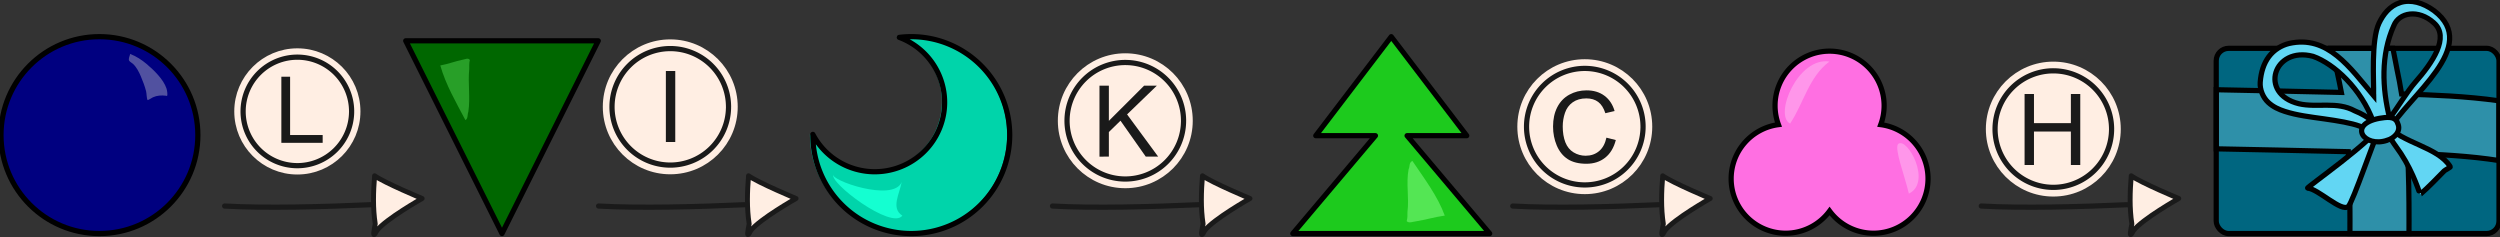 <?xml version="1.0" encoding="UTF-8" standalone="no"?>
<svg
   sodipodi:docname="2021-IS-03-explanation01-compatible.svg"
   inkscape:version="1.1.1 (3bf5ae0d25, 2021-09-20)"
   id="svg2507"
   version="1.1"
   viewBox="0 0 253.968 24.082"
   height="24.082mm"
   width="253.968mm"
   xmlns:inkscape="http://www.inkscape.org/namespaces/inkscape"
   xmlns:sodipodi="http://sodipodi.sourceforge.net/DTD/sodipodi-0.dtd"
   xmlns="http://www.w3.org/2000/svg"
   xmlns:svg="http://www.w3.org/2000/svg"
   xmlns:rdf="http://www.w3.org/1999/02/22-rdf-syntax-ns#"
   xmlns:cc="http://creativecommons.org/ns#"
   xmlns:dc="http://purl.org/dc/elements/1.1/">
  <rect x="0" y="0" width="253.968" height="24.082" fill="#333333" stroke="none"/>
  <defs
     id="defs2501" />
  <sodipodi:namedview
     inkscape:window-maximized="1"
     inkscape:window-y="222"
     inkscape:window-x="-8"
     inkscape:window-height="987"
     inkscape:window-width="1680"
     fit-margin-bottom="0"
     fit-margin-right="0"
     fit-margin-left="0"
     fit-margin-top="0"
     showgrid="false"
     inkscape:document-rotation="0"
     inkscape:current-layer="layer1"
     inkscape:document-units="mm"
     inkscape:cy="-32.474775"
     inkscape:cx="272.59129"
     inkscape:zoom="0.50808666"
     inkscape:pageshadow="2"
     inkscape:pageopacity="0.0"
     borderopacity="1.0"
     bordercolor="#666666"
     pagecolor="#ffffff"
     id="base"
     inkscape:pagecheckerboard="0" />
  <g
     transform="translate(-58.754,-24.071)"
     id="layer1"
     inkscape:groupmode="layer"
     inkscape:label="Ebene 1">
    <g
       transform="translate(-48.114,100.814)"
       id="g1961-8">
      <g
         transform="translate(116.417,-1.039)"
         id="g1855-3-7">
        <path
           style="font-variation-settings:normal;opacity:1;fill:none;fill-opacity:1;stroke:#1a1a1a;stroke-width:0.529;stroke-linecap:round;stroke-linejoin:round;stroke-miterlimit:4;stroke-dasharray:none;stroke-dashoffset:0;stroke-opacity:1;paint-order:markers fill stroke;stop-color:#000000;stop-opacity:1"
           d="m 144.127,-54.773 c 4.075,0.24 10.159,0.078 14.833,-0.134"
           id="path925-65-2-9-2"
           sodipodi:nodetypes="cc" />
        <path
           id="path927-1-5-9-9"
           style="font-variation-settings:normal;opacity:1;vector-effect:none;fill:#ffeee3;fill-opacity:1;stroke:#1a1a1a;stroke-width:0.5;stroke-linecap:round;stroke-linejoin:round;stroke-miterlimit:4;stroke-dasharray:none;stroke-dashoffset:0;stroke-opacity:1;paint-order:markers fill stroke;stop-color:#000000;stop-opacity:1"
           d="m 159.361,-57.847 c -0.131,1.628 -0.188,3.274 0.064,4.891 -0.079,0.461 -0.39,1.744 0.168,0.678 0.864,-1.148 4.597,-3.261 4.597,-3.261 0,0 -3.789,-1.577 -4.83,-2.308 z"
           sodipodi:nodetypes="scccss" />
      </g>
    </g>
    <g
       transform="matrix(0.538,0,0,0.538,114.785,-4.078)"
       id="g1565-61"
       style="stroke-width:1.857">
      <circle
         style="font-variation-settings:normal;opacity:1;vector-effect:none;fill:#ffeee3;fill-opacity:1;stroke:#ffeee3;stroke-width:1.474;stroke-linecap:round;stroke-linejoin:round;stroke-miterlimit:4;stroke-dasharray:none;stroke-dashoffset:0;stroke-opacity:1;paint-order:markers fill stroke;stop-color:#000000;stop-opacity:1;-inkscape-stroke:none"
         id="path1437-4-6"
         cx="195.1"
         cy="76.24"
         r="12" />
      <path
         id="path1437-0-6-18"
         style="font-variation-settings:normal;opacity:1;fill:none;fill-opacity:1;stroke:#1a1a1a;stroke-width:0.983;stroke-linecap:round;stroke-linejoin:round;stroke-miterlimit:4;stroke-dasharray:none;stroke-dashoffset:0;stroke-opacity:1;paint-order:markers fill stroke;stop-color:#000000;stop-opacity:1"
         sodipodi:type="arc"
         sodipodi:cx="195.1003"
         sodipodi:cy="76.24025"
         sodipodi:rx="11"
         sodipodi:ry="11"
         sodipodi:start="0.017453293"
         sodipodi:end="0"
         sodipodi:open="true"
         sodipodi:arc-type="arc"
         d="M 206.099,76.432 A 11,11 0 0 1 194.956,87.239 11,11 0 0 1 184.101,76.144 11,11 0 0 1 195.148,65.24 11,11 0 0 1 206.1,76.24" />
      <g
         aria-label="C"
         id="text1511-0-6"
         style="font-size:18.726px;line-height:1.25;font-family:Arial;-inkscape-font-specification:'Arial, Normal';letter-spacing:0px;word-spacing:0px;fill:#1a1a1a;stroke-width:0.491">
        <path
           d="m 199.182,78.316 1.774,0.448 q -0.558,2.185 -2.012,3.337 -1.445,1.143 -3.539,1.143 -2.167,0 -3.529,-0.878 -1.353,-0.887 -2.066,-2.56 -0.704,-1.673 -0.704,-3.593 0,-2.094 0.796,-3.648 0.805,-1.564 2.277,-2.368 1.481,-0.814 3.255,-0.814 2.012,0 3.383,1.024 1.372,1.024 1.911,2.88 l -1.746,0.411 q -0.466,-1.463 -1.353,-2.13 -0.887,-0.667 -2.231,-0.667 -1.545,0 -2.588,0.741 -1.033,0.741 -1.454,1.993 -0.421,1.244 -0.421,2.569 0,1.71 0.494,2.99 0.503,1.271 1.554,1.902 1.052,0.631 2.277,0.631 1.49,0 2.524,-0.86 1.033,-0.86 1.399,-2.551 z"
           style="fill:#1a1a1a;stroke-width:0.491"
           id="path988" />
      </g>
    </g>
    <g
       transform="translate(-62.551,99.774)"
       id="g1855-7">
      <path
         style="font-variation-settings:normal;opacity:1;fill:none;fill-opacity:1;stroke:#1a1a1a;stroke-width:0.529;stroke-linecap:round;stroke-linejoin:round;stroke-miterlimit:4;stroke-dasharray:none;stroke-dashoffset:0;stroke-opacity:1;paint-order:markers fill stroke;stop-color:#000000;stop-opacity:1"
         d="m 144.127,-54.773 c 4.075,0.24 10.159,0.078 14.833,-0.134"
         id="path925-65-2-4"
         sodipodi:nodetypes="cc" />
      <path
         id="path927-1-5-6"
         style="font-variation-settings:normal;opacity:1;vector-effect:none;fill:#ffeee3;fill-opacity:1;stroke:#1a1a1a;stroke-width:0.5;stroke-linecap:round;stroke-linejoin:round;stroke-miterlimit:4;stroke-dasharray:none;stroke-dashoffset:0;stroke-opacity:1;paint-order:markers fill stroke;stop-color:#000000;stop-opacity:1"
         d="m 159.361,-57.847 c -0.131,1.628 -0.188,3.274 0.064,4.891 -0.079,0.461 -0.39,1.744 0.168,0.678 0.864,-1.148 4.597,-3.261 4.597,-3.261 0,0 -3.789,-1.577 -4.83,-2.308 z"
         sodipodi:nodetypes="scccss" />
    </g>
    <g
       transform="translate(146.416,-32.335)"
       id="g1767-8">
      <circle
         r="10"
         cy="70.13"
         cx="-77.562"
         id="path1165-4-4"
         style="font-variation-settings:normal;opacity:1;vector-effect:none;fill:#000080;fill-opacity:1;stroke:none;stroke-width:0.3;stroke-linecap:round;stroke-linejoin:round;stroke-miterlimit:4;stroke-dasharray:none;stroke-dashoffset:0;stroke-opacity:1;paint-order:markers fill stroke;stop-color:#000000;stop-opacity:1" />
      <circle
         style="font-variation-settings:normal;opacity:1;fill:none;fill-opacity:1;stroke:#000000;stroke-width:0.529;stroke-linecap:round;stroke-linejoin:round;stroke-miterlimit:4;stroke-dasharray:none;stroke-dashoffset:0;stroke-opacity:1;paint-order:markers fill stroke;stop-color:#000000;stop-opacity:1"
         id="path1165-4-8-6"
         cx="-77.562"
         cy="70.13"
         r="10" />
      <path
         style="font-variation-settings:normal;opacity:1;vector-effect:none;fill:#5151a0;fill-opacity:1;stroke:none;stroke-width:0.3;stroke-linecap:round;stroke-linejoin:round;stroke-miterlimit:4;stroke-dasharray:none;stroke-dashoffset:0;stroke-opacity:1;paint-order:markers fill stroke;stop-color:#000000;stop-opacity:1;-inkscape-stroke:none"
         d="m -74.444,61.883 c 0.613,0.236 1.18,0.601 1.681,1.026 0.737,0.625 1.7,1.548 2.012,2.475 0.05,0.147 0.139,0.622 0.063,0.757 -0.015,0.027 -0.096,-0.009 -0.122,-0.012 -0.475,-0.054 -0.886,-0.03 -1.315,0.161 -0.062,0.028 -0.522,0.318 -0.543,0.286 -0.101,-0.154 -0.096,-0.668 -0.15,-0.886 -0.128,-0.516 -0.335,-1.053 -0.543,-1.542 -0.187,-0.439 -0.441,-0.936 -0.799,-1.261 -0.105,-0.096 -0.3,-0.195 -0.374,-0.307 -0.125,-0.19 0.071,-0.506 0.091,-0.698 z"
         id="path1303-3" />
    </g>
    <g
       transform="matrix(0.538,0,0,0.538,-18.451,-6.3)"
       id="g1583-4-9"
       style="stroke-width:1.857">
      <circle
         style="font-variation-settings:normal;opacity:1;vector-effect:none;fill:#ffeee3;fill-opacity:1;stroke:#ffeee3;stroke-width:1.474;stroke-linecap:round;stroke-linejoin:round;stroke-miterlimit:4;stroke-dasharray:none;stroke-dashoffset:0;stroke-opacity:1;paint-order:markers fill stroke;stop-color:#000000;stop-opacity:1;-inkscape-stroke:none"
         id="path1437-8-9-3"
         cx="270.066"
         cy="76.625"
         r="12" />
      <path
         id="path1437-0-0-9-8"
         style="font-variation-settings:normal;opacity:1;fill:none;fill-opacity:1;stroke:#1a1a1a;stroke-width:0.983;stroke-linecap:round;stroke-linejoin:round;stroke-miterlimit:4;stroke-dasharray:none;stroke-dashoffset:0;stroke-opacity:1;paint-order:markers fill stroke;stop-color:#000000;stop-opacity:1"
         sodipodi:type="arc"
         sodipodi:cx="270.06647"
         sodipodi:cy="76.624687"
         sodipodi:rx="11"
         sodipodi:ry="11"
         sodipodi:start="0.017453293"
         sodipodi:end="0"
         sodipodi:open="true"
         sodipodi:arc-type="arc"
         d="m 281.065,76.817 a 11,11 0 0 1 -11.142,10.807 11,11 0 0 1 -10.856,-11.095 11,11 0 0 1 11.048,-10.904 11,11 0 0 1 10.952,11" />
      <g
         aria-label="I"
         id="text1511-8-5-6"
         style="font-size:18.726px;line-height:1.25;font-family:Arial;-inkscape-font-specification:'Arial, Normal';letter-spacing:0px;word-spacing:0px;fill:#1a1a1a;stroke-width:0.491">
        <path
           d="M 269.235,83.265 V 69.86 h 1.774 v 13.405 z"
           style="fill:#1a1a1a;stroke-width:0.491"
           id="path991" />
      </g>
    </g>
    <g
       transform="translate(-24.565,99.774)"
       id="g1855-9">
      <path
         style="font-variation-settings:normal;opacity:1;fill:none;fill-opacity:1;stroke:#1a1a1a;stroke-width:0.529;stroke-linecap:round;stroke-linejoin:round;stroke-miterlimit:4;stroke-dasharray:none;stroke-dashoffset:0;stroke-opacity:1;paint-order:markers fill stroke;stop-color:#000000;stop-opacity:1"
         d="m 144.127,-54.773 c 4.075,0.24 10.159,0.078 14.833,-0.134"
         id="path925-65-2-1"
         sodipodi:nodetypes="cc" />
      <path
         id="path927-1-5-4"
         style="font-variation-settings:normal;opacity:1;vector-effect:none;fill:#ffeee3;fill-opacity:1;stroke:#1a1a1a;stroke-width:0.5;stroke-linecap:round;stroke-linejoin:round;stroke-miterlimit:4;stroke-dasharray:none;stroke-dashoffset:0;stroke-opacity:1;paint-order:markers fill stroke;stop-color:#000000;stop-opacity:1"
         d="m 159.361,-57.847 c -0.131,1.628 -0.188,3.274 0.064,4.891 -0.079,0.461 -0.39,1.744 0.168,0.678 0.864,-1.148 4.597,-3.261 4.597,-3.261 0,0 -3.789,-1.577 -4.83,-2.308 z"
         sodipodi:nodetypes="scccss" />
    </g>
    <g
       transform="matrix(0.538,0,0,0.538,148.666,-4.059)"
       id="g1631-5-0"
       style="stroke-width:1.857">
      <circle
         r="12"
         cy="75.087"
         cx="45.36"
         id="path1437-9-8"
         style="font-variation-settings:normal;opacity:1;vector-effect:none;fill:#ffeee3;fill-opacity:1;stroke:#ffeee3;stroke-width:1.474;stroke-linecap:round;stroke-linejoin:round;stroke-miterlimit:4;stroke-dasharray:none;stroke-dashoffset:0;stroke-opacity:1;paint-order:markers fill stroke;stop-color:#000000;stop-opacity:1;-inkscape-stroke:none" />
      <path
         sodipodi:arc-type="arc"
         sodipodi:open="true"
         sodipodi:end="0"
         sodipodi:start="0.017453293"
         sodipodi:ry="11"
         sodipodi:rx="11"
         sodipodi:cy="75.086929"
         sodipodi:cx="45.360146"
         sodipodi:type="arc"
         style="font-variation-settings:normal;opacity:1;fill:none;fill-opacity:1;stroke:#1a1a1a;stroke-width:0.983;stroke-linecap:round;stroke-linejoin:round;stroke-miterlimit:4;stroke-dasharray:none;stroke-dashoffset:0;stroke-opacity:1;paint-order:markers fill stroke;stop-color:#000000;stop-opacity:1"
         id="path1437-0-1-4"
         d="M 56.358,75.279 A 11,11 0 0 1 45.216,86.086 11,11 0 0 1 34.361,74.991 11,11 0 0 1 45.408,64.087 11,11 0 0 1 56.36,75.087" />
      <g
         aria-label="K"
         id="text1511-5-1"
         style="font-size:18.726px;line-height:1.25;font-family:Arial;-inkscape-font-specification:'Arial, Normal';letter-spacing:0px;word-spacing:0px;fill:#1a1a1a;stroke-width:0.491">
        <path
           d="M 40.484,81.863 V 68.458 h 1.774 v 6.648 l 6.657,-6.648 h 2.405 l -5.623,5.431 5.87,7.973 h -2.341 l -4.773,-6.785 -2.195,2.14 v 4.645 z"
           style="fill:#1a1a1a;stroke-width:0.491"
           id="path994" />
      </g>
    </g>
    <g
       transform="translate(21.549,99.774)"
       id="g1855-3">
      <path
         style="font-variation-settings:normal;opacity:1;fill:none;fill-opacity:1;stroke:#1a1a1a;stroke-width:0.529;stroke-linecap:round;stroke-linejoin:round;stroke-miterlimit:4;stroke-dasharray:none;stroke-dashoffset:0;stroke-opacity:1;paint-order:markers fill stroke;stop-color:#000000;stop-opacity:1"
         d="m 144.127,-54.773 c 4.075,0.24 10.159,0.078 14.833,-0.134"
         id="path925-65-2-9"
         sodipodi:nodetypes="cc" />
      <path
         id="path927-1-5-9"
         style="font-variation-settings:normal;opacity:1;vector-effect:none;fill:#ffeee3;fill-opacity:1;stroke:#1a1a1a;stroke-width:0.5;stroke-linecap:round;stroke-linejoin:round;stroke-miterlimit:4;stroke-dasharray:none;stroke-dashoffset:0;stroke-opacity:1;paint-order:markers fill stroke;stop-color:#000000;stop-opacity:1"
         d="m 159.361,-57.847 c -0.131,1.628 -0.188,3.274 0.064,4.891 -0.079,0.461 -0.39,1.744 0.168,0.678 0.864,-1.148 4.597,-3.261 4.597,-3.261 0,0 -3.789,-1.577 -4.83,-2.308 z"
         sodipodi:nodetypes="scccss" />
    </g>
    <g
       id="g1819-5-6"
       transform="translate(184.998,23.814)">
      <path
         sodipodi:nodetypes="cccc"
         id="path1769-04-5"
         d="m -85.028,4.403 9.78,19.579 9.78,-19.579 z"
         style="fill:#006700;fill-opacity:1;stroke:none;stroke-width:0.265px;stroke-linecap:butt;stroke-linejoin:miter;stroke-opacity:1" />
      <path
         style="font-variation-settings:normal;opacity:1;fill:none;fill-opacity:1;stroke:#000000;stroke-width:0.529;stroke-linecap:round;stroke-linejoin:round;stroke-miterlimit:4;stroke-dasharray:none;stroke-dashoffset:0;stroke-opacity:1;paint-order:markers fill stroke;stop-color:#000000;stop-opacity:1"
         d="m -85.028,4.403 9.78,19.579 9.78,-19.579 z"
         id="path1769-0-8-5"
         sodipodi:nodetypes="cccc" />
      <path
         id="path1809-0-2"
         style="font-variation-settings:normal;opacity:1;vector-effect:none;fill:#289f28;fill-opacity:1;stroke:none;stroke-width:0.265px;stroke-linecap:butt;stroke-linejoin:miter;stroke-miterlimit:4;stroke-dasharray:none;stroke-dashoffset:0;stroke-opacity:1;paint-order:markers fill stroke;stop-color:#000000;stop-opacity:1"
         d="m -81.516,6.907 c 0.559,1.972 1.607,3.75 2.552,5.553 0.29,-0.17 0.182,-0.567 0.297,-0.838 0.217,-1.442 -0.056,-2.902 0.092,-4.348 0.005,-0.309 -0.018,-0.623 0.062,-0.925 -0.169,-0.256 -0.487,-0.059 -0.718,-0.028 -0.772,0.155 -1.509,0.45 -2.286,0.587 z" />
    </g>
    <g
       transform="translate(328.403,74.254)"
       id="g2159-7">
      <path
         id="path2089-3"
         style="font-variation-settings:normal;opacity:1;vector-effect:none;fill:#00d4aa;fill-opacity:1;stroke:none;stroke-width:1.134;stroke-linecap:round;stroke-linejoin:round;stroke-miterlimit:4;stroke-dasharray:none;stroke-dashoffset:0;stroke-opacity:1;paint-order:markers fill stroke;stop-color:#000000;stop-opacity:1"
         d="m -669.26,-175.592 a 37.795,37.795 0 0 0 -4.584,0.281 26.815,26.644 0 0 1 17.391,24.943 26.815,26.644 0 0 1 -26.816,26.643 26.815,26.644 0 0 1 -23.783,-14.338 37.795,37.795 0 0 0 -0.002,0.268 37.795,37.795 0 0 0 37.795,37.795 37.795,37.795 0 0 0 37.795,-37.795 37.795,37.795 0 0 0 -37.795,-37.797 z"
         transform="scale(0.265)" />
      <path
         d="m -177.075,-46.459 a 10,10 0 0 0 -1.213,0.074 7.095,7.05 0 0 1 4.601,6.6 7.095,7.05 0 0 1 -7.095,7.049 7.095,7.05 0 0 1 -6.293,-3.794 10,10 0 0 0 -5.3e-4,0.071 10,10 0 0 0 10,10 10,10 0 0 0 10,-10 10,10 0 0 0 -10,-10 z"
         style="font-variation-settings:normal;opacity:1;fill:none;fill-opacity:1;stroke:#000000;stroke-width:0.529;stroke-linecap:round;stroke-linejoin:round;stroke-miterlimit:4;stroke-dasharray:none;stroke-dashoffset:0;stroke-opacity:1;paint-order:markers fill stroke;stop-color:#000000;stop-opacity:1"
         id="path2089-0-8" />
      <path
         style="font-variation-settings:normal;opacity:1;vector-effect:none;fill:#14ffd1;fill-opacity:1;stroke:none;stroke-width:0.3;stroke-linecap:round;stroke-linejoin:round;stroke-miterlimit:4;stroke-dasharray:none;stroke-dashoffset:0;stroke-opacity:1;paint-order:markers fill stroke;stop-color:#000000;stop-opacity:1"
         d="m -177.981,-28.277 c -1.198,-0.75 -0.272,-2.239 -0.068,-3.413 -0.852,2.096 -7.386,-0.227 -6.935,-0.784 -0.536,0.789 5.915,5.668 7.003,4.197 z"
         id="path2140-5"
         sodipodi:nodetypes="cccc" />
    </g>
    <g
       style="stroke-width:1.857"
       id="g1565-6-0"
       transform="matrix(0.538,0,0,0.538,162.381,-3.832)">
      <circle
         r="12"
         cy="76.24"
         cx="195.1"
         id="path1437-4-8-2"
         style="font-variation-settings:normal;opacity:1;vector-effect:none;fill:#ffeee3;fill-opacity:1;stroke:#ffeee3;stroke-width:1.474;stroke-linecap:round;stroke-linejoin:round;stroke-miterlimit:4;stroke-dasharray:none;stroke-dashoffset:0;stroke-opacity:1;paint-order:markers fill stroke;stop-color:#000000;stop-opacity:1;-inkscape-stroke:none" />
      <path
         sodipodi:arc-type="arc"
         sodipodi:open="true"
         sodipodi:end="0"
         sodipodi:start="0.017453293"
         sodipodi:ry="11"
         sodipodi:rx="11"
         sodipodi:cy="76.24025"
         sodipodi:cx="195.1003"
         sodipodi:type="arc"
         style="font-variation-settings:normal;opacity:1;fill:none;fill-opacity:1;stroke:#1a1a1a;stroke-width:0.983;stroke-linecap:round;stroke-linejoin:round;stroke-miterlimit:4;stroke-dasharray:none;stroke-dashoffset:0;stroke-opacity:1;paint-order:markers fill stroke;stop-color:#000000;stop-opacity:1"
         id="path1437-0-6-4-3"
         d="M 206.099,76.432 A 11,11 0 0 1 194.956,87.239 11,11 0 0 1 184.101,76.144 11,11 0 0 1 195.148,65.24 11,11 0 0 1 206.1,76.24" />
      <g
         aria-label="H"
         id="text1511-0-3-7"
         style="font-size:18.726px;line-height:1.25;font-family:Arial;-inkscape-font-specification:'Arial, Normal';letter-spacing:0px;word-spacing:0px;fill:#1a1a1a;stroke-width:0.491">
        <path
           d="M 189.673,83.016 V 69.612 h 1.774 v 5.505 h 6.968 v -5.505 h 1.774 v 13.405 h -1.774 v -6.318 h -6.968 v 6.318 z"
           style="fill:#1a1a1a;stroke-width:0.491"
           id="path997" />
      </g>
    </g>
    <g
       transform="translate(115.899,99.774)"
       id="g1855-3-4">
      <path
         style="font-variation-settings:normal;opacity:1;fill:none;fill-opacity:1;stroke:#1a1a1a;stroke-width:0.529;stroke-linecap:round;stroke-linejoin:round;stroke-miterlimit:4;stroke-dasharray:none;stroke-dashoffset:0;stroke-opacity:1;paint-order:markers fill stroke;stop-color:#000000;stop-opacity:1"
         d="m 144.127,-54.773 c 4.075,0.24 10.159,0.078 14.833,-0.134"
         id="path925-65-2-9-6"
         sodipodi:nodetypes="cc" />
      <path
         id="path927-1-5-9-0"
         style="font-variation-settings:normal;opacity:1;vector-effect:none;fill:#ffeee3;fill-opacity:1;stroke:#1a1a1a;stroke-width:0.5;stroke-linecap:round;stroke-linejoin:round;stroke-miterlimit:4;stroke-dasharray:none;stroke-dashoffset:0;stroke-opacity:1;paint-order:markers fill stroke;stop-color:#000000;stop-opacity:1"
         d="m 159.361,-57.847 c -0.131,1.628 -0.188,3.274 0.064,4.891 -0.079,0.461 -0.39,1.744 0.168,0.678 0.864,-1.148 4.597,-3.261 4.597,-3.261 0,0 -3.789,-1.577 -4.83,-2.308 z"
         sodipodi:nodetypes="scccss" />
    </g>
    <g
       transform="translate(320.327,70.699)"
       id="g2236-6">
      <path
         id="path1769-7-02"
         style="font-variation-settings:normal;opacity:1;vector-effect:none;fill:#1dca1d;fill-opacity:1;stroke:none;stroke-width:1;stroke-linecap:butt;stroke-linejoin:miter;stroke-miterlimit:4;stroke-dasharray:none;stroke-dashoffset:0;stroke-opacity:1;stop-color:#000000;stop-opacity:1"
         d="m -120.24,-42.903 -7.668,10.058 h 6.061 l -8.393,9.942 h 20 l -8.393,-9.942 h 6.061 z" />
      <path
         id="path1809-6-3"
         style="font-variation-settings:normal;opacity:1;vector-effect:none;fill:#54e654;fill-opacity:1;stroke:none;stroke-width:1;stroke-linecap:butt;stroke-linejoin:miter;stroke-miterlimit:4;stroke-dasharray:none;stroke-dashoffset:0;stroke-opacity:1;paint-order:markers fill stroke;stop-color:#000000;stop-opacity:1"
         d="m -114.803,-24.727 c -0.72,-1.972 -2.071,-3.75 -3.289,-5.553 -0.373,0.17 -0.235,0.567 -0.383,0.838 -0.28,1.442 0.072,2.902 -0.119,4.348 -0.006,0.309 0.023,0.623 -0.08,0.925 0.218,0.256 0.627,0.059 0.925,0.028 0.996,-0.155 1.945,-0.45 2.946,-0.587 z" />
      <path
         d="m -120.24,-42.903 -7.668,10.058 h 6.061 l -8.393,9.942 h 20 l -8.393,-9.942 h 6.061 z"
         style="font-variation-settings:normal;opacity:1;fill:none;fill-opacity:1;stroke:#000000;stroke-width:0.529;stroke-linecap:round;stroke-linejoin:round;stroke-miterlimit:4;stroke-dasharray:none;stroke-dashoffset:0;stroke-opacity:1;paint-order:markers fill stroke;stop-color:#000000;stop-opacity:1"
         id="path1769-7-0-8" />
    </g>
    <g
       id="g2375-3"
       transform="translate(415.412,37.844)">
      <path
         id="path2280-7"
         style="font-variation-settings:normal;opacity:1;vector-effect:none;fill:#ff6fe2;fill-opacity:1;stroke:none;stroke-width:0.265px;stroke-linecap:butt;stroke-linejoin:miter;stroke-miterlimit:4;stroke-dasharray:none;stroke-dashoffset:0;stroke-opacity:1;paint-order:markers fill stroke;stop-color:#000000;stop-opacity:1"
         d="m -170.796,-8.577 a 5.54,5.54 0 0 0 -5.54,5.54 5.54,5.54 0 0 0 0.345,1.925 5.54,5.54 0 0 0 -4.805,5.491 5.54,5.54 0 0 0 5.54,5.54 5.54,5.54 0 0 0 4.46,-2.254 5.54,5.54 0 0 0 4.461,2.254 5.54,5.54 0 0 0 5.54,-5.54 5.54,5.54 0 0 0 -4.805,-5.491 5.54,5.54 0 0 0 0.345,-1.925 5.54,5.54 0 0 0 -5.54,-5.54 z" />
      <path
         d="m -170.796,-8.577 a 5.54,5.54 0 0 0 -5.54,5.54 5.54,5.54 0 0 0 0.345,1.925 5.54,5.54 0 0 0 -4.805,5.491 5.54,5.54 0 0 0 5.54,5.54 5.54,5.54 0 0 0 4.46,-2.254 5.54,5.54 0 0 0 4.461,2.254 5.54,5.54 0 0 0 5.54,-5.54 5.54,5.54 0 0 0 -4.805,-5.491 5.54,5.54 0 0 0 0.345,-1.925 5.54,5.54 0 0 0 -5.54,-5.54 z"
         style="font-variation-settings:normal;opacity:1;fill:none;fill-opacity:1;stroke:#000000;stroke-width:0.529;stroke-linecap:butt;stroke-linejoin:miter;stroke-miterlimit:4;stroke-dasharray:none;stroke-dashoffset:0;stroke-opacity:1;paint-order:markers fill stroke;stop-color:#000000;stop-opacity:1"
         id="path2280-9-1" />
      <path
         id="path2336-1"
         style="font-variation-settings:normal;opacity:1;vector-effect:none;fill:#ff96ea;fill-opacity:1;stroke:none;stroke-width:0.265px;stroke-linecap:butt;stroke-linejoin:miter;stroke-miterlimit:4;stroke-dasharray:none;stroke-dashoffset:0;stroke-opacity:1;paint-order:markers fill stroke;stop-color:#000000;stop-opacity:1"
         d="m -162.741,5.895 c -0.419,-1.806 -1.487,-4.517 -1.097,-5.039 0.921,-0.778 3.484,3.892 1.097,5.039 z"
         sodipodi:nodetypes="ccc" />
      <path
         id="path2338-7"
         style="font-variation-settings:normal;opacity:1;vector-effect:none;fill:#ff96ea;fill-opacity:1;stroke:none;stroke-width:0.265px;stroke-linecap:butt;stroke-linejoin:miter;stroke-miterlimit:4;stroke-dasharray:none;stroke-dashoffset:0;stroke-opacity:1;paint-order:markers fill stroke;stop-color:#000000;stop-opacity:1"
         d="m -170.809,-7.521 c -3.215,-0.5 -5.665,5.475 -3.997,6.302 1.378,-2.068 1.907,-4.759 3.997,-6.302 z" />
    </g>
    <g
       id="g2580-0-6"
       transform="translate(250.661,90.219)">
      <rect
         ry="1.263"
         rx="1.263"
         y="-61.238"
         x="33.233"
         height="18.815"
         width="28.727"
         id="rect2377-27-9"
         style="font-variation-settings:normal;opacity:1;vector-effect:none;fill:#006680;fill-opacity:1;stroke:none;stroke-width:0.265px;stroke-linecap:butt;stroke-linejoin:miter;stroke-miterlimit:4;stroke-dasharray:none;stroke-dashoffset:0;stroke-opacity:1;paint-order:markers fill stroke;stop-color:#000000;stop-opacity:1" />
      <path
         transform="scale(0.265)"
         d="m 169.859,-231.451 c 1.053,3.009 1.785,7.399 2.98,12.852 0.296,1.352 0.565,2.713 0.82,4.078 -16.044,-0.385 -32.073,-0.706 -48.055,-1.031 v 22.688 c 16.905,0.344 33.831,0.683 50.719,1.098 0.515,8.51 0.627,17.202 0.627,26.037 0,1.811 -0.007,3.597 -0.012,5.389 h 22.678 c 0.004,-1.801 0.012,-3.613 0.012,-5.389 0,-8.338 -0.09,-16.832 -0.547,-25.416 12.082,0.395 23.816,1.02 35.098,2.783 v -22.943 c -12.666,-1.765 -25.188,-2.264 -37.398,-2.611 -0.505,-3.175 -1.091,-6.354 -1.789,-9.539 -0.496,-2.26 -0.899,-4.982 -1.545,-7.994 z"
         style="color:#000000;font-style:normal;font-variant:normal;font-weight:normal;font-stretch:normal;font-size:medium;line-height:normal;font-family:sans-serif;font-variant-ligatures:normal;font-variant-position:normal;font-variant-caps:normal;font-variant-numeric:normal;font-variant-alternates:normal;font-variant-east-asian:normal;font-feature-settings:normal;font-variation-settings:normal;text-indent:0;text-align:start;text-decoration:none;text-decoration-line:none;text-decoration-style:solid;text-decoration-color:#000000;letter-spacing:normal;word-spacing:normal;text-transform:none;writing-mode:lr-tb;direction:ltr;text-orientation:mixed;dominant-baseline:auto;baseline-shift:baseline;text-anchor:start;white-space:normal;shape-padding:0;shape-margin:0;inline-size:0;clip-rule:nonzero;display:inline;overflow:visible;visibility:visible;opacity:1;isolation:auto;mix-blend-mode:normal;color-interpolation:sRGB;color-interpolation-filters:linearRGB;solid-color:#000000;solid-opacity:1;vector-effect:none;fill:#2e90a9;fill-opacity:1;fill-rule:nonzero;stroke:none;stroke-width:1px;stroke-linecap:butt;stroke-linejoin:miter;stroke-miterlimit:4;stroke-dasharray:none;stroke-dashoffset:0;stroke-opacity:1;paint-order:markers fill stroke;color-rendering:auto;image-rendering:auto;shape-rendering:auto;text-rendering:auto;enable-background:accumulate;stop-color:#000000;stop-opacity:1"
         id="path2494-03-8" />
      <path
         id="path2494-0-4-6"
         style="color:#000000;font-style:normal;font-variant:normal;font-weight:normal;font-stretch:normal;font-size:medium;line-height:normal;font-family:sans-serif;font-variant-ligatures:normal;font-variant-position:normal;font-variant-caps:normal;font-variant-numeric:normal;font-variant-alternates:normal;font-variant-east-asian:normal;font-feature-settings:normal;font-variation-settings:normal;text-indent:0;text-align:start;text-decoration:none;text-decoration-line:none;text-decoration-style:solid;text-decoration-color:#000000;letter-spacing:normal;word-spacing:normal;text-transform:none;writing-mode:lr-tb;direction:ltr;text-orientation:mixed;dominant-baseline:auto;baseline-shift:baseline;text-anchor:start;white-space:normal;shape-padding:0;shape-margin:0;inline-size:0;clip-rule:nonzero;display:inline;overflow:visible;visibility:visible;opacity:1;isolation:auto;mix-blend-mode:normal;color-interpolation:sRGB;color-interpolation-filters:linearRGB;solid-color:#000000;solid-opacity:1;fill:none;fill-opacity:1;fill-rule:nonzero;stroke:#000000;stroke-width:0.529;stroke-linecap:butt;stroke-linejoin:miter;stroke-miterlimit:4;stroke-dasharray:none;stroke-dashoffset:0;stroke-opacity:1;paint-order:markers fill stroke;color-rendering:auto;image-rendering:auto;shape-rendering:auto;text-rendering:auto;enable-background:accumulate;stop-color:#000000;stop-opacity:1"
         d="m 44.942,-61.238 c 0.279,0.796 0.472,1.958 0.789,3.4 0.078,0.358 0.149,0.718 0.217,1.079 -4.245,-0.102 -8.486,-0.187 -12.714,-0.273 v 6.003 c 4.473,0.091 8.951,0.181 13.419,0.29 0.136,2.251 0.166,4.551 0.166,6.889 0,0.479 -0.002,0.952 -0.003,1.426 h 6 c 0.001,-0.477 0.003,-0.956 0.003,-1.426 0,-2.206 -0.024,-4.454 -0.145,-6.725 3.197,0.105 6.301,0.27 9.286,0.736 v -6.07 c -3.351,-0.467 -6.664,-0.599 -9.895,-0.691 -0.134,-0.84 -0.289,-1.681 -0.473,-2.524 -0.131,-0.598 -0.238,-1.318 -0.409,-2.115 z" />
      <rect
         style="font-variation-settings:normal;opacity:1;fill:none;fill-opacity:1;stroke:#000000;stroke-width:0.529;stroke-linecap:butt;stroke-linejoin:miter;stroke-miterlimit:4;stroke-dasharray:none;stroke-dashoffset:0;stroke-opacity:1;paint-order:markers fill stroke;stop-color:#000000;stop-opacity:1"
         id="rect2377-2-0-6"
         width="28.727"
         height="18.815"
         x="33.233"
         y="-61.238"
         rx="1.263"
         ry="1.263" />
      <g
         style="stroke-width:1.168"
         transform="matrix(0.838,-0.176,0.176,0.838,20.087,5.972)"
         id="g2565-1-7">
        <path
           style="font-variation-settings:normal;opacity:1;vector-effect:none;fill:#62d6f3;fill-opacity:1;stroke:none;stroke-width:0.309px;stroke-linecap:butt;stroke-linejoin:miter;stroke-miterlimit:4;stroke-dasharray:none;stroke-dashoffset:0;stroke-opacity:1;paint-order:markers fill stroke;stop-color:#000000;stop-opacity:1"
           d="m 48.952,-60.693 c -0.029,1.575 0.579,2.472 1.086,3.767 1.033,2.638 1.21,5.212 1.238,5.197 1.136,-0.628 2.291,-1.43 3.364,-2.139 0.111,-0.074 0.832,-0.269 0.809,-0.333 -0.963,-2.642 -4.975,-3.87 -6.496,-6.493 z"
           id="path2383-1-4" />
        <path
           style="color:#000000;font-style:normal;font-variant:normal;font-weight:normal;font-stretch:normal;font-size:medium;line-height:normal;font-family:sans-serif;font-variant-ligatures:normal;font-variant-position:normal;font-variant-caps:normal;font-variant-numeric:normal;font-variant-alternates:normal;font-variant-east-asian:normal;font-feature-settings:normal;font-variation-settings:normal;text-indent:0;text-align:start;text-decoration:none;text-decoration-line:none;text-decoration-style:solid;text-decoration-color:#000000;letter-spacing:normal;word-spacing:normal;text-transform:none;writing-mode:lr-tb;direction:ltr;text-orientation:mixed;dominant-baseline:auto;baseline-shift:baseline;text-anchor:start;white-space:normal;shape-padding:0;shape-margin:0;inline-size:0;clip-rule:nonzero;display:inline;overflow:visible;visibility:visible;opacity:1;isolation:auto;mix-blend-mode:normal;color-interpolation:sRGB;color-interpolation-filters:linearRGB;solid-color:#000000;solid-opacity:1;vector-effect:none;fill:#62d6f3;fill-opacity:1;fill-rule:nonzero;stroke:none;stroke-width:0.309px;stroke-linecap:butt;stroke-linejoin:miter;stroke-miterlimit:4;stroke-dasharray:none;stroke-dashoffset:0;stroke-opacity:1;paint-order:markers fill stroke;color-rendering:auto;image-rendering:auto;shape-rendering:auto;text-rendering:auto;enable-background:accumulate;stop-color:#000000;stop-opacity:1"
           d="m 53.629,-74.482 c -1.327,0.137 -2.276,0.984 -2.953,1.867 -1.355,1.766 -2.021,6.712 -2.355,8.074 -0.021,0.085 -0.006,0.169 -0.025,0.254 -2.085,-3.864 -3.85,-8.233 -8.568,-8.16 -0.931,0.032 -1.905,0.37 -2.666,1.041 -0.761,0.671 -1.289,1.611 -1.621,2.744 -0.255,0.869 -0.034,1.874 0.43,2.537 0.464,0.663 1.066,1.09 1.713,1.463 1.294,0.747 2.867,1.276 4.404,1.832 1.537,0.556 3.03,1.135 3.949,1.715 0.46,0.29 0.759,0.575 0.889,0.764 0.129,0.189 0.137,0.23 0.113,0.404 l 2.134,0.119 c 3.215,-3.651 12.902,-7.576 8.294,-12.889 -1.093,-1.204 -2.41,-1.903 -3.736,-1.766 z m 3.431,3.185 c 1.492,2.043 -1.117,4.562 -3.648,6.45 -1.091,0.806 -2.705,2.572 -3.822,3.525 -0.143,-3.618 0.499,-7.585 2.75,-10.651 0.903,-1.372 3.228,-1.367 4.72,0.676 z m -9.458,9.993 c -0.538,-0.686 -1.183,-1.246 -1.885,-1.717 -1.84,-1.578 -4.311,-1.257 -6.312,-2.189 -4.482,-2.14 -1.525,-7.336 2.803,-5.157 2.257,1.367 4.813,4.954 5.394,9.062 z"
           id="path2387-6-7"
           sodipodi:nodetypes="sssccssssssscccszccczccccc" />
        <path
           style="font-variation-settings:normal;opacity:1;vector-effect:none;fill:#62d6f3;fill-opacity:1;stroke:none;stroke-width:0.309px;stroke-linecap:butt;stroke-linejoin:miter;stroke-miterlimit:4;stroke-dasharray:none;stroke-dashoffset:0;stroke-opacity:1;paint-order:markers fill stroke;stop-color:#000000;stop-opacity:1"
           d="m 48.435,-60.762 c -1.221,1.634 -10.278,5.479 -10.077,5.564 1.177,0.297 3.348,3.68 4.281,3.114 0.651,-0.395 4.686,-7.277 5.797,-8.679 z"
           id="path2381-8-5"
           sodipodi:nodetypes="ccsc" />
        <path
           sodipodi:nodetypes="sssccssssssscccszccczccccc"
           id="path2387-9-6-3"
           d="m 53.629,-74.482 c -1.327,0.137 -2.276,0.984 -2.953,1.867 -1.355,1.766 -2.021,6.712 -2.355,8.074 -0.021,0.085 -0.006,0.169 -0.025,0.254 -2.085,-3.864 -3.85,-8.233 -8.568,-8.16 -0.931,0.032 -1.905,0.37 -2.666,1.041 -0.761,0.671 -1.289,1.611 -1.621,2.744 -0.255,0.869 -0.034,1.874 0.43,2.537 0.464,0.663 1.066,1.09 1.713,1.463 1.294,0.747 2.867,1.276 4.404,1.832 1.537,0.556 3.03,1.135 3.949,1.715 0.46,0.29 0.759,0.575 0.889,0.764 0.129,0.189 0.137,0.23 0.113,0.404 l 2.134,0.119 c 3.215,-3.651 12.902,-7.576 8.294,-12.889 -1.093,-1.204 -2.41,-1.903 -3.736,-1.766 z m 3.431,3.185 c 1.492,2.043 -1.117,4.562 -3.648,6.45 -1.091,0.806 -2.705,2.572 -3.822,3.525 -0.143,-3.618 0.499,-7.585 2.75,-10.651 0.903,-1.372 3.228,-1.367 4.72,0.676 z m -9.458,9.993 c -0.538,-0.686 -1.183,-1.246 -1.885,-1.717 -1.84,-1.578 -4.311,-1.257 -6.312,-2.189 -4.482,-2.14 -1.525,-7.336 2.803,-5.157 2.257,1.367 4.813,4.954 5.394,9.062 z"
           style="color:#000000;font-style:normal;font-variant:normal;font-weight:normal;font-stretch:normal;font-size:medium;line-height:normal;font-family:sans-serif;font-variant-ligatures:normal;font-variant-position:normal;font-variant-caps:normal;font-variant-numeric:normal;font-variant-alternates:normal;font-variant-east-asian:normal;font-feature-settings:normal;font-variation-settings:normal;text-indent:0;text-align:start;text-decoration:none;text-decoration-line:none;text-decoration-style:solid;text-decoration-color:#000000;letter-spacing:normal;word-spacing:normal;text-transform:none;writing-mode:lr-tb;direction:ltr;text-orientation:mixed;dominant-baseline:auto;baseline-shift:baseline;text-anchor:start;white-space:normal;shape-padding:0;shape-margin:0;inline-size:0;clip-rule:nonzero;display:inline;overflow:visible;visibility:visible;opacity:1;isolation:auto;mix-blend-mode:normal;color-interpolation:sRGB;color-interpolation-filters:linearRGB;solid-color:#000000;solid-opacity:1;fill:none;fill-opacity:1;fill-rule:nonzero;stroke:#000000;stroke-width:0.618;stroke-linecap:butt;stroke-linejoin:miter;stroke-miterlimit:4;stroke-dasharray:none;stroke-dashoffset:0;stroke-opacity:1;paint-order:markers fill stroke;color-rendering:auto;image-rendering:auto;shape-rendering:auto;text-rendering:auto;enable-background:accumulate;stop-color:#000000;stop-opacity:1" />
        <path
           sodipodi:nodetypes="ccsc"
           id="path2381-0-7-0"
           d="m 48.435,-60.762 c -1.221,1.634 -10.278,5.479 -10.077,5.564 1.177,0.297 3.348,3.68 4.281,3.114 0.651,-0.395 4.686,-7.277 5.797,-8.679 z"
           style="font-variation-settings:normal;opacity:1;fill:none;fill-opacity:1;stroke:#000000;stroke-width:0.618;stroke-linecap:butt;stroke-linejoin:miter;stroke-miterlimit:4;stroke-dasharray:none;stroke-dashoffset:0;stroke-opacity:1;paint-order:markers fill stroke;stop-color:#000000;stop-opacity:1" />
        <path
           id="path2383-7-7-8"
           d="m 48.952,-60.693 c -0.029,1.575 0.579,2.472 1.086,3.767 1.033,2.638 1.21,5.212 1.238,5.197 1.136,-0.628 2.291,-1.43 3.364,-2.139 0.111,-0.074 0.832,-0.269 0.809,-0.333 -0.963,-2.642 -4.975,-3.87 -6.496,-6.493 z"
           style="font-variation-settings:normal;opacity:1;fill:none;fill-opacity:1;stroke:#000000;stroke-width:0.618;stroke-linecap:butt;stroke-linejoin:miter;stroke-miterlimit:4;stroke-dasharray:none;stroke-dashoffset:0;stroke-opacity:1;paint-order:markers fill stroke;stop-color:#000000;stop-opacity:1" />
        <path
           id="path2389-8-6"
           style="font-variation-settings:normal;opacity:1;vector-effect:none;fill:#62d6f3;fill-opacity:1;stroke:none;stroke-width:0.309px;stroke-linecap:butt;stroke-linejoin:miter;stroke-miterlimit:4;stroke-dasharray:none;stroke-dashoffset:0;stroke-opacity:1;paint-order:markers fill stroke;stop-color:#000000;stop-opacity:1"
           d="m 48.788,-58.817 c 0.858,-0.069 1.847,-0.704 1.614,-1.689 -0.101,-1.016 -1.249,-0.999 -2.019,-1.048 -3.87,-0.075 -2.489,3.11 0.405,2.737 z"
           sodipodi:nodetypes="cccc" />
        <path
           sodipodi:nodetypes="cccc"
           d="m 48.788,-58.817 c 0.858,-0.069 1.847,-0.704 1.614,-1.689 -0.101,-1.016 -1.249,-0.999 -2.019,-1.048 -3.87,-0.075 -2.489,3.11 0.405,2.737 z"
           style="font-variation-settings:normal;opacity:1;fill:none;fill-opacity:1;stroke:#000000;stroke-width:0.618;stroke-linecap:butt;stroke-linejoin:miter;stroke-miterlimit:4;stroke-dasharray:none;stroke-dashoffset:0;stroke-opacity:1;paint-order:markers fill stroke;stop-color:#000000;stop-opacity:1"
           id="path2389-9-7-8" />
      </g>
    </g>
    <g
       transform="matrix(0.501,0,0,0.501,28.871,-2.036)"
       id="g1547-0"
       style="stroke-width:1.995">
      <circle
         style="font-variation-settings:normal;opacity:1;vector-effect:none;fill:#ffeee3;fill-opacity:1;stroke:#ffeee3;stroke-width:1.584;stroke-linecap:round;stroke-linejoin:round;stroke-miterlimit:4;stroke-dasharray:none;stroke-dashoffset:0;stroke-opacity:1;paint-order:markers fill stroke;stop-color:#000000;stop-opacity:1;-inkscape-stroke:none"
         id="path1437-2-3"
         cx="119.942"
         cy="74.702"
         r="12" />
      <path
         d="m 130.94,74.894 a 11,11 0 0 1 -11.142,10.807 11,11 0 0 1 -10.856,-11.095 11,11 0 0 1 11.048,-10.904 11,11 0 0 1 10.952,11"
         id="path1437-0-9-5"
         style="font-variation-settings:normal;opacity:1;fill:none;fill-opacity:1;stroke:#1a1a1a;stroke-width:1.056;stroke-linecap:round;stroke-linejoin:round;stroke-miterlimit:4;stroke-dasharray:none;stroke-dashoffset:0;stroke-opacity:1;paint-order:markers fill stroke;stop-color:#000000;stop-opacity:1"
         sodipodi:type="arc"
         sodipodi:cx="119.94188"
         sodipodi:cy="74.702484"
         sodipodi:rx="11"
         sodipodi:ry="11"
         sodipodi:start="0.017453293"
         sodipodi:end="0"
         sodipodi:open="true"
         sodipodi:arc-type="arc" />
      <g
         aria-label="L"
         id="text1511-2-6"
         style="font-size:18.726px;line-height:1.25;font-family:Arial;-inkscape-font-specification:'Arial, Normal';letter-spacing:0px;word-spacing:0px;fill:#1a1a1a;stroke-width:0.528">
        <path
           d="M 116.697,81.071 V 67.666 h 1.774 V 79.489 h 6.602 v 1.582 z"
           style="fill:#1a1a1a;stroke-width:0.528"
           id="path1000" />
      </g>
    </g>
  </g>
</svg>
